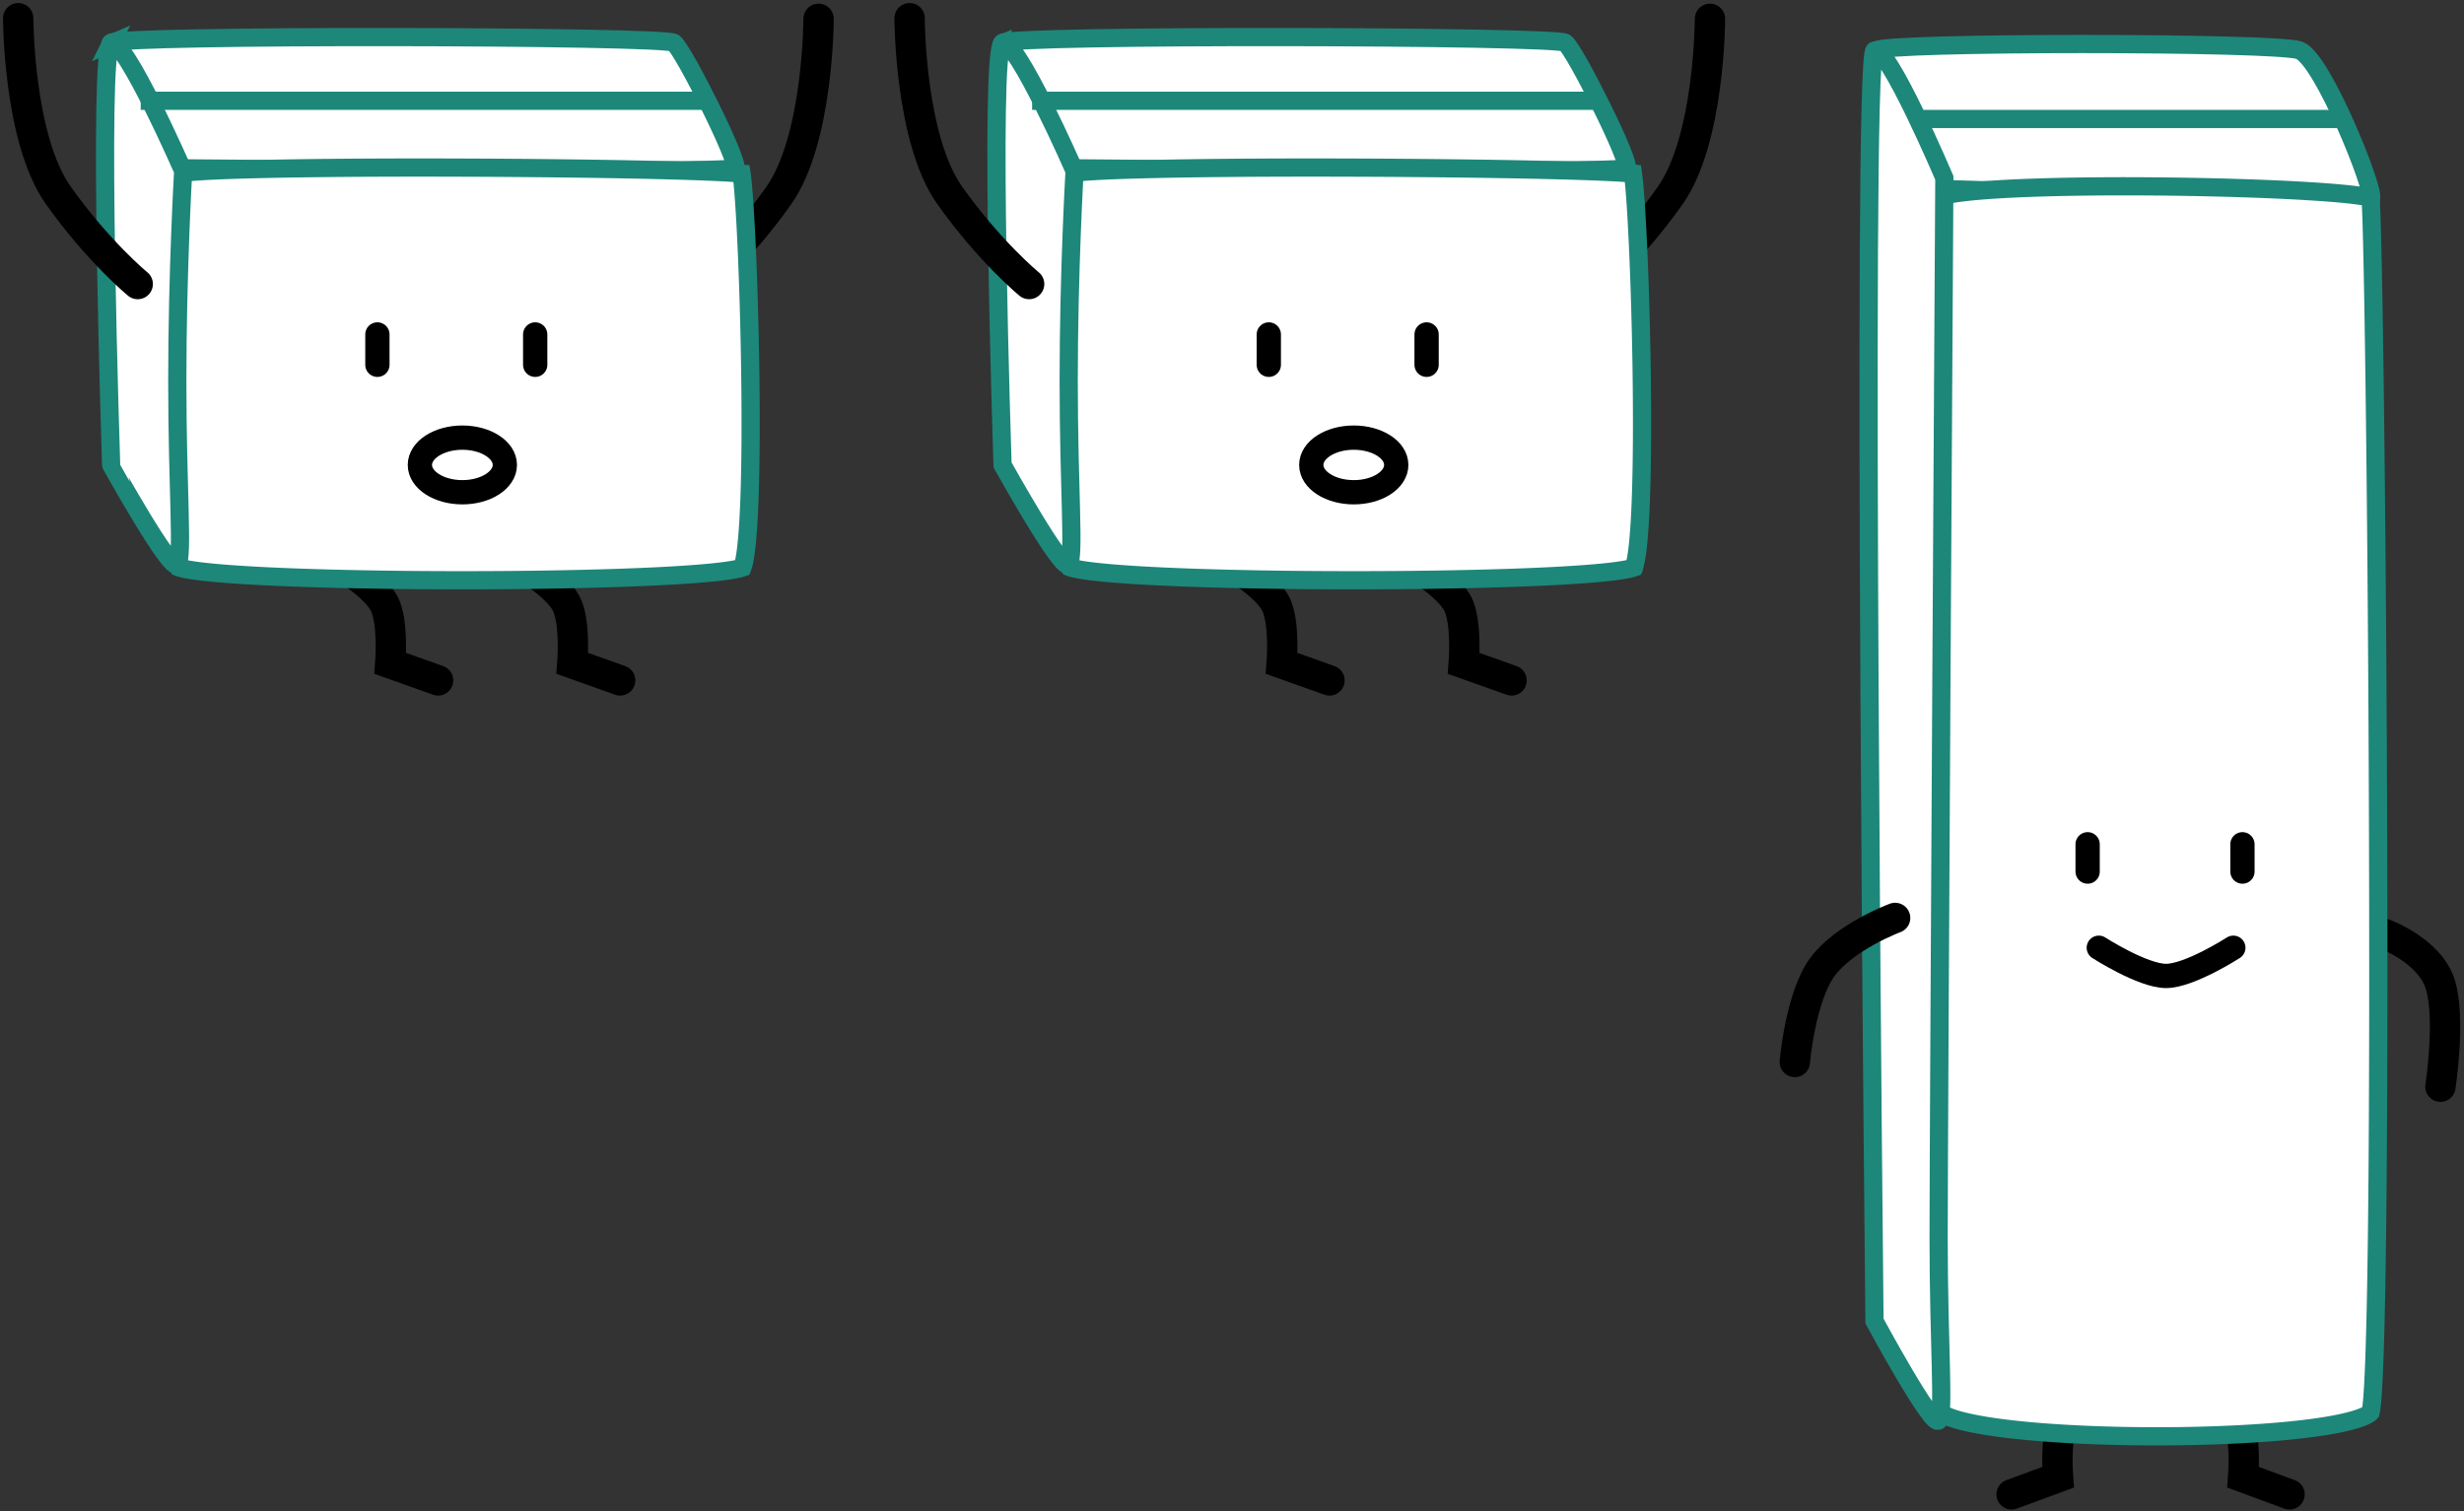 <svg xmlns="http://www.w3.org/2000/svg" fill="none" viewBox="0 0 406 249"><rect x="0" y="0" width="406" height="249" fill="#333333" stroke="none"/><path fill="#fff" fill-rule="evenodd" stroke="#1D877A" stroke-linecap="square" stroke-width="3" d="M268.014 27.72c.819-.865-8.528-19.508-10.098-20.67-1.57-1.161-91.275-1.354-92.754 0-.717.656 2.672 5.147 5.483 9.997 2.991 5.159 4.533 10.674 5.189 10.674 1.272 0 91.361.866 92.18 0Z" clip-rule="evenodd"/><path stroke="#000" stroke-linecap="round" stroke-width="5" d="M233.064 93.106s5.526 3.352 7.105 6.313c1.579 2.961 1.017 9.884 1.017 9.884l7.878 2.802M203.064 93.106s5.526 3.352 7.105 6.313c1.579 2.961 1.017 9.884 1.017 9.884l7.878 2.802M262.064 46.904s6.509-5.336 13.096-14.625 6.598-29.174 6.598-29.174"/><path fill="#fff" stroke="#1D877A" stroke-width="3" d="m176.412 28.675.029-.133c.12-.02.262-.04.427-.062.728-.095 1.773-.184 3.11-.266 2.667-.163 6.393-.29 10.835-.386 8.879-.191 20.56-.251 32.227-.21 11.667.04 23.309.181 32.109.392 4.402.106 8.082.229 10.696.365a67.567 67.567 0 0 1 3.22.229c.07.477.146 1.142.223 1.983.166 1.814.334 4.358.491 7.405.314 6.088.582 14.129.708 22.236.126 8.111.11 16.267-.14 22.59-.125 3.167-.308 5.843-.556 7.815-.125.989-.261 1.763-.404 2.317a4.502 4.502 0 0 1-.175.56 6.49 6.49 0 0 1-.813.222c-.751.166-1.806.328-3.147.481-2.673.306-6.349.564-10.714.771-8.722.414-20.102.622-31.513.622-11.41 0-22.829-.208-31.628-.622-4.403-.207-8.128-.465-10.861-.771-1.37-.154-2.459-.316-3.248-.483a7.649 7.649 0 0 1-.886-.232 2.34 2.34 0 0 1-.105-.04 3.584 3.584 0 0 1-.223-.574c-.167-.537-.331-1.293-.483-2.269-.304-1.943-.535-4.587-.701-7.725-.33-6.264-.389-14.352-.267-22.419.123-8.063.427-16.076.82-22.187.196-3.058.413-5.62.639-7.466.113-.927.224-1.645.33-2.143Zm.144-.544a.168.168 0 0 1 .011-.026c.001 0-.003.01-.011.026Z"/><path stroke="#000" stroke-linecap="round" stroke-width="4" d="M209.064 55.105v5M235.064 55.105v5"/><path fill="#fff" fill-rule="evenodd" stroke="#1D877A" stroke-linecap="square" stroke-width="3" d="M165.191 7.144c-2.253.941 0 69.458 0 69.458s9.894 17.824 10.9 16.398c1.007-1.427 0-12.16 0-30.231 0-18.072.973-34.614.973-34.614s-9.62-21.952-11.873-21.01Z" clip-rule="evenodd"/><path stroke="#1D877A" stroke-linecap="square" stroke-width="3" d="M171.564 16.605h90.089"/><path stroke="#000" stroke-linecap="round" stroke-width="5" d="M169.572 46.799s-6.509-5.336-13.095-14.625C149.89 22.884 149.879 3 149.879 3"/><path fill="#fff" fill-rule="evenodd" stroke="#000" stroke-width="4" d="M223.064 81.106c3.866 0 7-2.015 7-4.5 0-2.486-3.134-4.5-7-4.5s-7 2.014-7 4.5c0 2.485 3.134 4.5 7 4.5Z" clip-rule="evenodd"/><path fill="#fff" fill-rule="evenodd" stroke="#1D877A" stroke-linecap="square" stroke-width="3" d="M121.135 27.72c.819-.865-8.528-19.508-10.098-20.67-1.57-1.161-91.274-1.354-92.754 0-.717.656 2.672 5.147 5.484 9.997 2.99 5.159 4.532 10.674 5.188 10.674 1.272 0 91.361.866 92.18 0Z" clip-rule="evenodd"/><path stroke="#000" stroke-linecap="round" stroke-width="5" d="M86.186 93.106s5.525 3.352 7.104 6.313c1.58 2.961 1.017 9.884 1.017 9.884l7.879 2.802M56.185 93.106s5.526 3.352 7.105 6.313c1.58 2.961 1.017 9.884 1.017 9.884l7.879 2.802M115.186 46.904s6.508-5.336 13.095-14.625c6.587-9.289 6.598-29.174 6.598-29.174"/><path fill="#fff" stroke="#1D877A" stroke-width="3" d="m29.533 28.675.03-.133c.12-.02.261-.04.426-.062.728-.095 1.773-.184 3.11-.266 2.667-.163 6.393-.29 10.835-.386 8.879-.191 20.56-.251 32.227-.21 11.667.04 23.31.181 32.109.392 4.402.106 8.082.229 10.696.365a67.567 67.567 0 0 1 3.22.229c.071.477.146 1.142.223 1.983.166 1.814.334 4.358.492 7.405.314 6.088.581 14.129.707 22.236.126 8.111.111 16.267-.14 22.59-.125 3.167-.308 5.843-.556 7.815-.125.989-.261 1.763-.404 2.317a4.502 4.502 0 0 1-.175.56 6.49 6.49 0 0 1-.813.222c-.751.166-1.806.328-3.147.481-2.673.306-6.349.564-10.714.771-8.722.414-20.102.622-31.513.622-11.41 0-22.828-.208-31.628-.622-4.403-.207-8.128-.465-10.861-.771-1.37-.154-2.46-.316-3.248-.483a7.657 7.657 0 0 1-.886-.232 2.417 2.417 0 0 1-.105-.04 3.61 3.61 0 0 1-.223-.574c-.167-.537-.331-1.293-.483-2.269-.304-1.943-.535-4.587-.7-7.725-.331-6.264-.39-14.352-.267-22.419.122-8.063.426-16.076.819-22.187.196-3.058.413-5.62.639-7.466.113-.927.224-1.645.33-2.143Zm.144-.544a.144.144 0 0 1 .011-.026l-.01.026Z"/><path stroke="#000" stroke-linecap="round" stroke-width="4" d="M62.185 55.105v5M88.186 55.105v5"/><path fill="#fff" fill-rule="evenodd" stroke="#1D877A" stroke-linecap="square" stroke-width="3" d="M18.312 7.144c-2.253.941 0 69.458 0 69.458S28.206 94.426 29.212 93c1.007-1.427 0-12.16 0-30.231 0-18.072.974-34.614.974-34.614s-9.62-21.952-11.874-21.01Z" clip-rule="evenodd"/><path stroke="#1D877A" stroke-linecap="square" stroke-width="3" d="M24.686 16.605h90.088"/><path stroke="#000" stroke-linecap="round" stroke-width="5" d="M22.693 46.799s-6.508-5.336-13.095-14.625C3.01 22.884 3 3 3 3"/><path fill="#fff" fill-rule="evenodd" stroke="#000" stroke-width="4" d="M76.186 81.106c3.865 0 7-2.015 7-4.5 0-2.486-3.135-4.5-7-4.5-3.866 0-7 2.014-7 4.5 0 2.485 3.134 4.5 7 4.5Z" clip-rule="evenodd"/><path stroke="#979797" stroke-linecap="square" stroke-width="3" d="m319.328 169.105-9-20"/><path fill="#fff" fill-rule="evenodd" stroke="#1D877A" stroke-linecap="square" stroke-width="3" d="M390.645 32.575c.822-.879-7.917-22.919-11.803-24.293-3.886-1.374-68.124-1.374-69.61 0-.72.666 2.889 7.103 5.712 12.024 3.003 5.235 4.551 10.83 5.21 10.83 1.277 0 69.668 2.318 70.491 1.44Z" clip-rule="evenodd"/><path stroke="#000" stroke-linecap="round" stroke-width="5" d="M392.824 153.855s7.594 2.756 9.295 8.42c1.701 5.664 0 16.778 0 16.778M346.984 227.086s-5.362 3.377-6.894 6.359c-1.533 2.983-.987 9.955-.987 9.955l-7.646 2.823M361.73 227.086s5.362 3.377 6.895 6.359c1.533 2.983.987 9.955.987 9.955l7.646 2.823"/><path fill="#fff" stroke="#1D877A" stroke-width="3" d="M319.441 32.524Zm.256-.114.155-.054c.488-.16 1.236-.324 2.253-.481 2.018-.312 4.868-.56 8.303-.746 6.857-.372 15.894-.49 24.934-.41 9.038.08 18.051.355 24.854.767 3.407.206 6.234.445 8.225.706.966.127 1.695.254 2.184.375.028.41.057.973.086 1.687.064 1.537.129 3.729.195 6.487.131 5.514.262 13.266.385 22.523.244 18.513.452 43.032.55 67.675.098 24.645.086 49.409-.11 68.416-.097 9.505-.241 17.56-.439 23.439-.099 2.94-.211 5.323-.337 7.063a38.578 38.578 0 0 1-.195 2.082 9.375 9.375 0 0 1-.094.605c-.017.085-.03.138-.037.166-.025.028-.151.175-.551.397-.499.279-1.242.571-2.245.861-1.998.577-4.787 1.074-8.151 1.476-6.712.804-15.496 1.209-24.322 1.209-8.827 0-17.641-.405-24.413-1.209-3.394-.403-6.223-.9-8.269-1.478-1.026-.29-1.8-.586-2.332-.871-.496-.265-.63-.44-.645-.456l-.001-.004c-.012-.043-.072-.249-.146-.73a32.509 32.509 0 0 1-.232-2.057c-.152-1.726-.288-4.091-.41-7.014-.243-5.843-.425-13.851-.554-23.305-.258-18.905-.304-43.549-.209-68.113.096-24.563.332-49.04.638-67.61.153-9.287.323-17.09.501-22.688.089-2.8.18-5.039.272-6.631.045-.798.091-1.42.134-1.864.008-.078.015-.149.023-.212Zm71.383.303-.004-.002.004.002Zm-.532-.77-.002-.013.002.014Z"/><path stroke="#000" stroke-linecap="round" stroke-width="4" d="M345.824 156.154s7.228 4.647 11.085 4.647c3.858 0 11.085-4.647 11.085-4.647M343.984 139.105v4.5M369.494 139.105v4.5"/><path fill="#fff" fill-rule="evenodd" stroke="#1D877A" stroke-linecap="square" stroke-width="3" d="M308.863 8.335c-2.184.939 0 209.327 0 209.327s9.593 17.791 10.569 16.367c.976-1.424 0-12.137 0-30.174 0-18.038.943-174.549.943-174.549s-9.327-21.91-11.512-20.971Z" clip-rule="evenodd"/><path stroke="#1D877A" stroke-linecap="square" stroke-width="3" d="M318.052 19.605h67.103"/><path stroke="#000" stroke-linecap="round" stroke-width="5" d="M312.265 151.243s-8.263 3.072-11.944 8.029c-3.68 4.957-4.582 15.706-4.582 15.706"/></svg>

